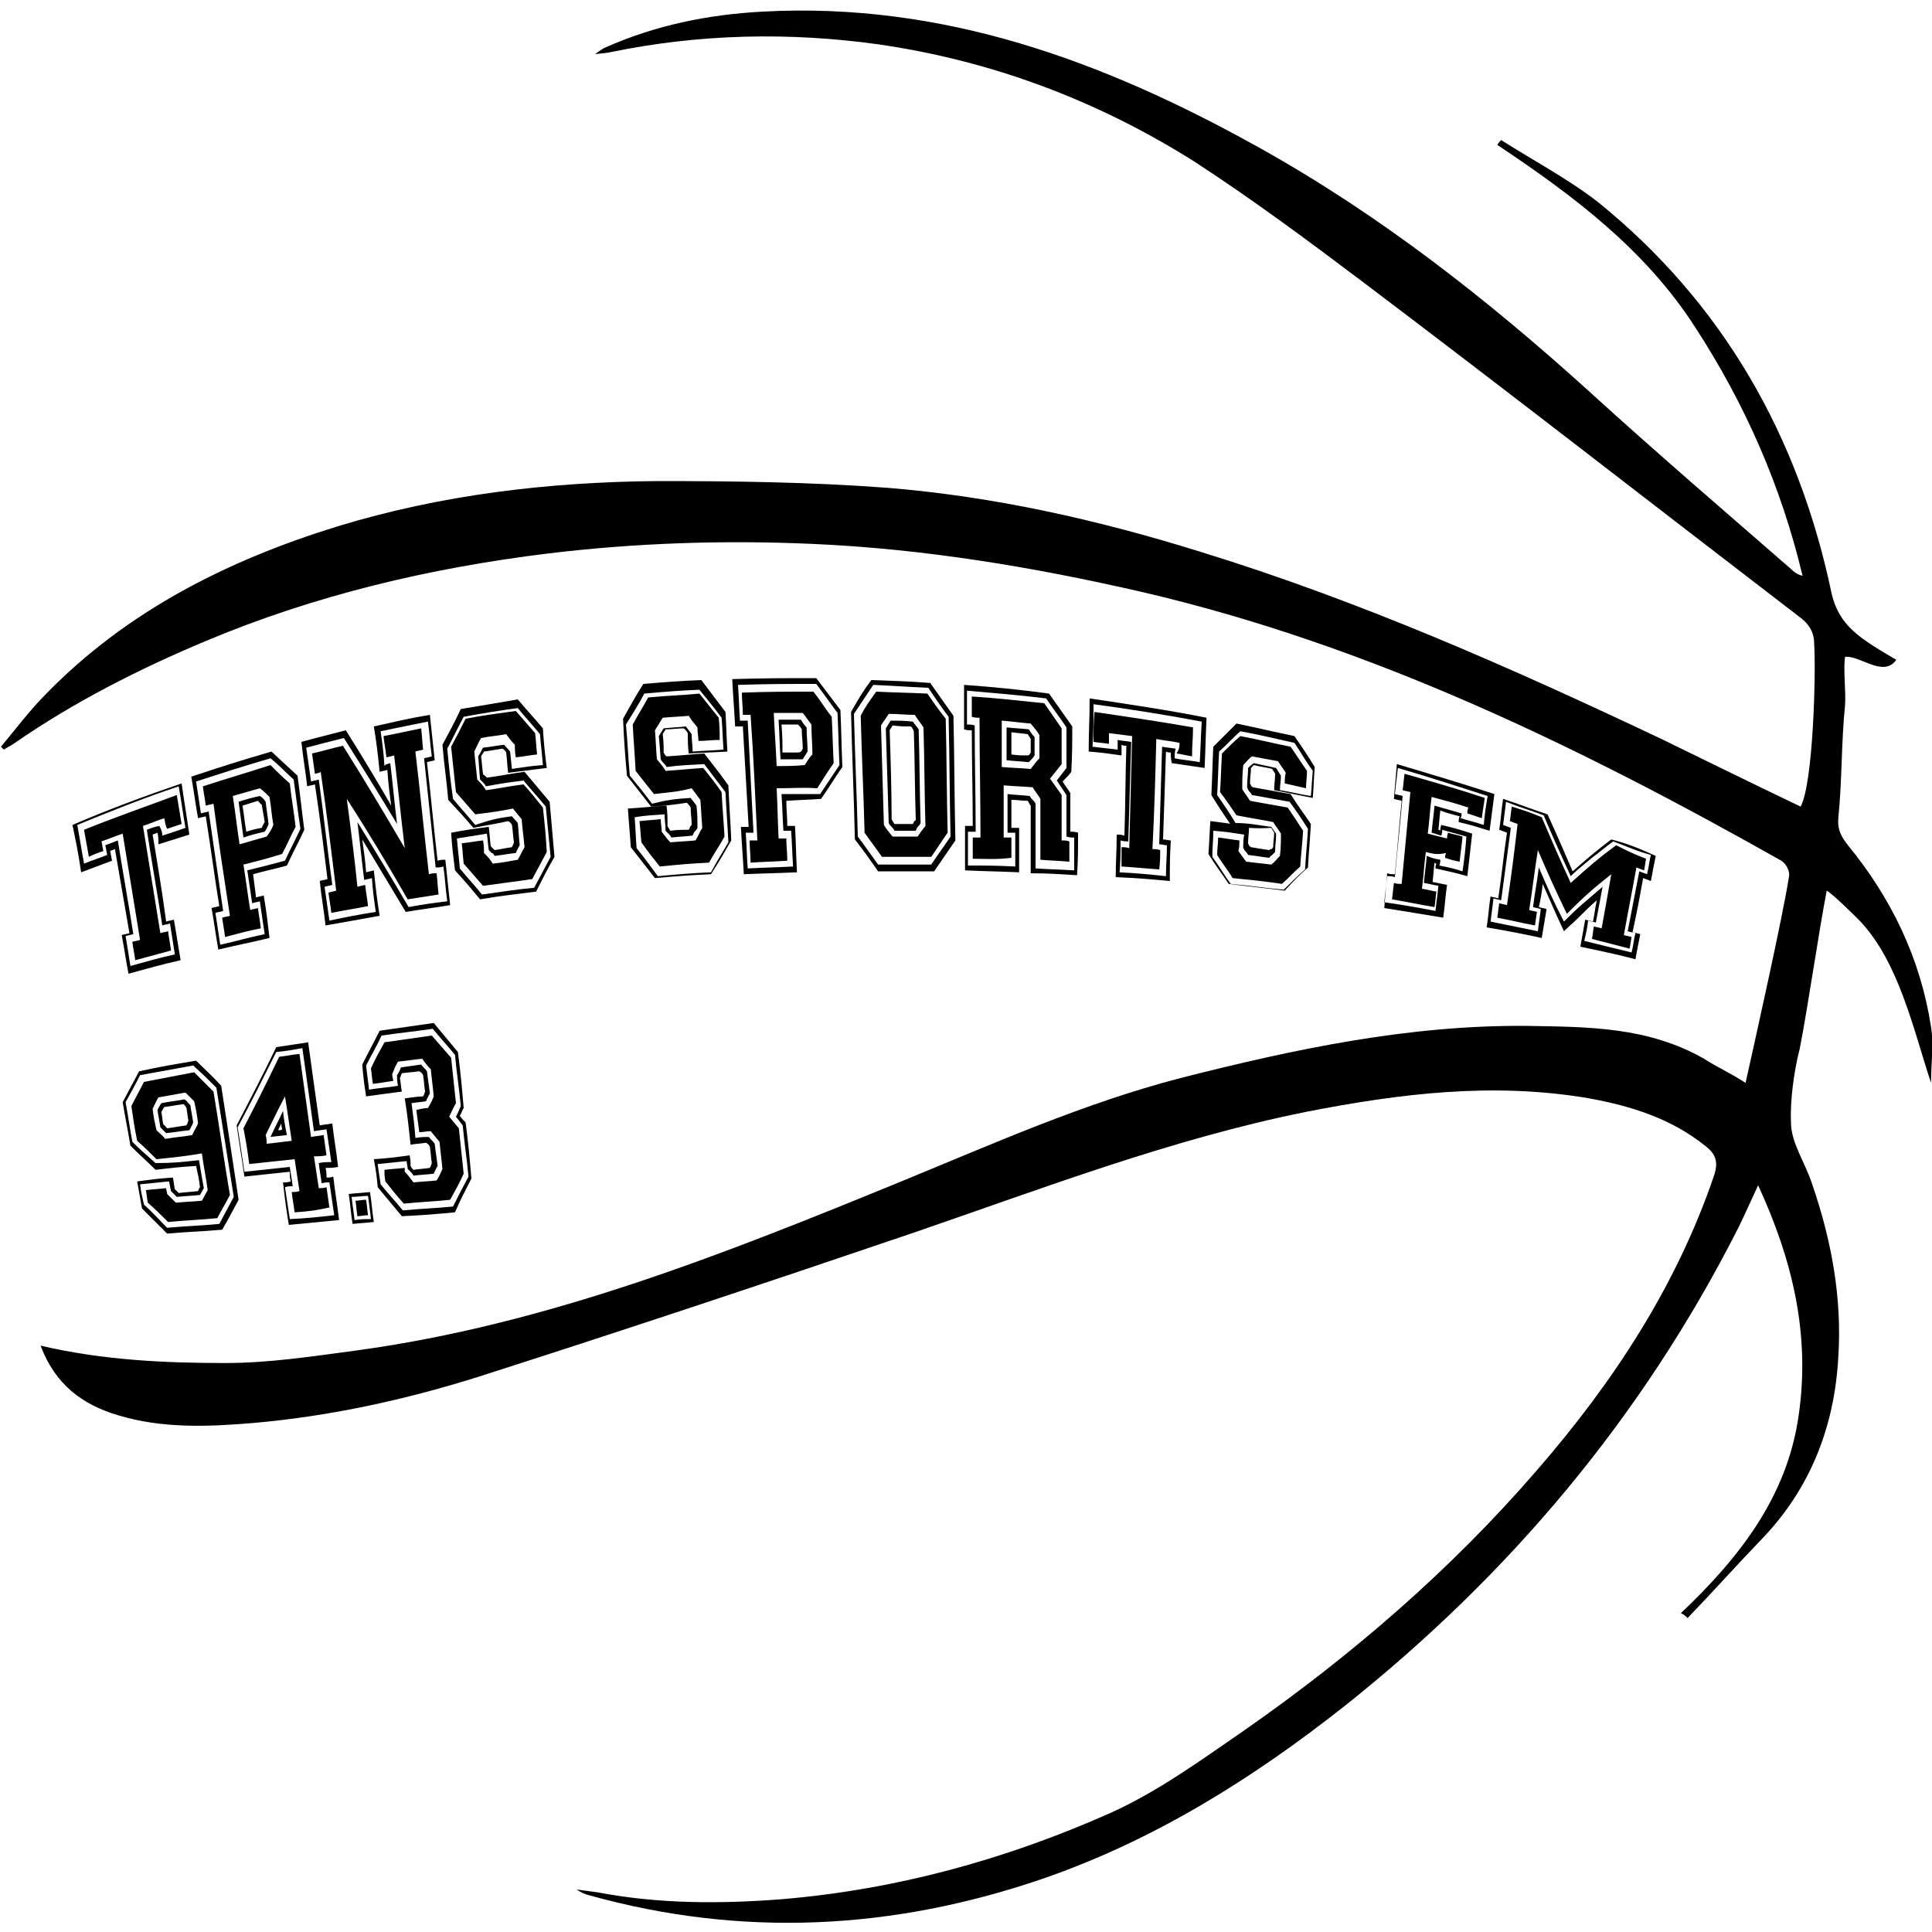 <?xml version="1.0" encoding="utf-8"?>
<!-- Generator: Adobe Illustrator 21.1.0, SVG Export Plug-In . SVG Version: 6.00 Build 0)  -->
<svg version="1.1" id="Layer_2" xmlns="http://www.w3.org/2000/svg" xmlns:xlink="http://www.w3.org/1999/xlink" x="0px" y="0px"
	 viewBox="0 0 200 200" style="enable-background:new 0 0 200 200;" xml:space="preserve">
<g>
	<path d="M180.7,112.1c0.8-3.6,3.9-17.4,4.5-21.4c0.1-0.5-0.3-1.3-0.8-1.6c-20.9-11.8-42.5-22.3-66.1-27.8
		c-11.3-2.6-22.7-4.5-34.3-5c-9.1-0.4-18.2-0.1-27.3,1c-12.2,1.5-24.1,4.3-35.5,9.1C14.3,69.3,7.6,72.7,1.4,77
		c-0.3,0.2-0.7,0.4-1,0.6c-0.1-0.1-0.2-0.2-0.3-0.3c1.5-1.8,3-3.8,4.7-5.5c8.4-8.6,18.8-13.8,30.1-17.3c10.8-3.3,21.9-4.6,33.1-4.7
		c8,0,15.9,0.1,23.9,0.7c11,0.9,21.7,3.3,32.3,6.6c16.6,5.1,32.4,12.1,48,19.5c4.7,2.3,9.4,4.6,14.2,6.9c1.3-2.4,1.6-13.8,1.4-16.9
		c0-1.2-0.6-2.1-1.6-2.8c-15-11.5-30-23.2-45.1-34.6c-5.7-4.3-11.5-8.6-17.5-12.5C113.6,10.4,102.7,6.3,91,4.6
		c-9.3-1.3-18.6-1.1-27.8,0.8c-0.4,0.1-0.8,0.1-1.6,0.2c0.6-0.4,0.8-0.6,1.1-0.7c5.2-2.3,10.6-3.4,16.3-3.7c18.6-1,35.2,5.1,51.2,14
		c12.6,7,23.8,15.8,34.4,25.4c6.8,6.2,13.8,12.2,20.8,18.3c0.3,0.3,0.7,0.6,1.2,0.7c-2.2-9.2-5.9-17.7-11.1-25.7
		c-5.2-8.1-12.7-13.7-20.5-18.9c0.1-0.2,0.3-0.4,0.4-0.5c3.3,2.1,6.9,4,10,6.4c13,10.5,20.8,24.3,24.2,40.5c0.5,2.2,1.6,3.5,3.2,4.7
		c1.1,0.8,2.3,1.5,3.5,2.2c-1.3,1.9-3.8-0.5-5.3-0.3c-0.2,1.3,0.1,3.6,0,5c-0.4,3.9-0.3,7.8-0.7,11.7c-0.1,1.2,0.3,1.9,1,2.8
		c4.5,5.5,7.5,11.7,8.6,18.8c0.3,1.9,0,3.8,0,5.8c-1.8-5.4-3.3-12.5-7.4-16.8c-0.5-0.5-2.7-2.7-3.4-3.1c-0.9,4.7-1.9,11.8-2.8,16.4
		c-0.6,2.3-1,5.4-0.9,7.6c0,2.1,1.5,4.2,2.2,6.4c2,5.8,3.1,11.8,2.7,17.9c-0.4,7.2-2.9,13.6-7.9,18.8c-2.6,2.7-5.1,5.5-7.7,8.2
		c-0.2-0.2-0.4-0.4-0.7-0.5c6-5.7,11-12,12.2-20.5c1.2-8.3-0.6-16-4.2-23.8c-0.8,1.7-1.4,3.1-2.1,4.5c-9.9,19.5-23.6,35.8-40.7,49.4
		c-9.5,7.5-19.7,13.9-31.3,17.9c-15.5,5.3-31.1,6.1-46.9,1.7c-0.4-0.1-0.9-0.3-1.3-0.6c0.7,0.1,1.5,0.2,2.2,0.3
		c6.3,1.2,12.7,1.2,19.1,0.7c11.8-1,23.1-4.1,33.9-8.9c4.9-2.2,9.3-5.4,13.8-8.5c11.2-7.8,21.5-16.7,30.4-27
		c7.9-9.1,14.4-19,18.3-30.4c0.5-1.4,0.3-2.3-0.9-3.2c-3.5-2.8-7.6-4.1-12-4.9c-9.9-1.7-19.6-0.5-29.3,1.4
		c-13.9,2.8-27.2,7.9-40.6,12.5c-15,5.1-30,10.1-45,14.9c-7.6,2.4-15.4,4.1-23.3,4.8c-4.7,0.4-9.5,0.6-14.1-0.8
		c-3.7-1.1-6.5-3.2-8-7.2c6.4,1.5,12.8,1.8,19.1,1.8c4.6,0,9.1-0.7,13.6-1.3c19.8-2.7,38.1-10,56.4-17.5c9.5-3.9,18.9-8.1,28.9-10.7
		c11.8-3,23.6-5.5,35.8-5.4c6.5,0.1,12.6,0.1,18.4,3.4C177.8,110.5,179,111,180.7,112.1z"/>
	<path d="M16.3,86.2c-0.2,0.1-0.3,0.1-0.5,0.2c0.5,3,1,6,1.4,9c0.3-0.1,0.5-0.1,0.8-0.2c0.3,1.7,0.4,2.5,0.7,4.2
		c-2.2,0.5-3.2,0.8-5.4,1.4c-0.3-1.6-0.4-2.4-0.7-4c0.3-0.1,0.5-0.1,0.8-0.2c-0.5-2.9-1-5.8-1.5-8.7c-0.2,0.1-0.3,0.1-0.5,0.2
		c0.1,0.4,0.1,0.6,0.2,1c-1.3,0.5-1.9,0.7-3.2,1.2c-0.3-2-0.5-3-0.9-4.9c3.7-1.6,7.5-3,11.3-4.3c0.3,2.1,0.5,3.2,0.8,5.3
		c-1.3,0.4-1.9,0.6-3.2,1C16.4,86.8,16.4,86.6,16.3,86.2z M16.8,86.5c1-0.3,1.5-0.5,2.4-0.8c-0.3-1.7-0.4-2.6-0.7-4.3
		c-3.6,1.2-7.1,2.6-10.5,4c0.3,1.6,0.4,2.4,0.7,4c1-0.4,1.4-0.5,2.4-0.9c-0.1-0.4-0.1-0.6-0.2-1c0.5-0.2,0.8-0.3,1.3-0.5
		c0.5,3.2,1.1,6.5,1.6,9.7c-0.3,0.1-0.5,0.1-0.8,0.2c0.2,1.2,0.3,1.8,0.5,3.1c1.8-0.5,2.8-0.8,4.6-1.2c-0.2-1.3-0.3-1.9-0.5-3.2
		c-0.3,0.1-0.5,0.1-0.8,0.2c-0.5-3.3-1.1-6.6-1.6-9.9c0.5-0.2,0.8-0.3,1.3-0.4C16.7,85.9,16.8,86.1,16.8,86.5z M17,84.7
		c-0.9,0.3-1.3,0.5-2.2,0.8c0.6,3.7,1.2,7.4,1.8,11.1c0.3-0.1,0.5-0.1,0.8-0.2c0.1,0.8,0.2,1.2,0.3,2c-1.5,0.4-2.2,0.6-3.7,1
		c-0.1-0.8-0.2-1.1-0.3-1.9c0.3-0.1,0.5-0.1,0.8-0.2c-0.6-3.7-1.2-7.3-1.8-11c-0.9,0.3-1.3,0.5-2.2,0.8c0.1,0.4,0.1,0.6,0.2,1
		c-0.6,0.2-0.9,0.3-1.5,0.6c-0.2-1.1-0.3-1.7-0.5-2.8c3.2-1.3,6.4-2.4,9.6-3.6c0.2,1.2,0.3,1.8,0.5,3c-0.6,0.2-0.9,0.3-1.5,0.5
		C17.1,85.4,17.1,85.1,17,84.7z"/>
	<path d="M26.2,90.5c0.1,0.9,0.2,1.4,0.3,2.4c0.3-0.1,0.5-0.1,0.8-0.2c0.3,1.8,0.4,2.7,0.6,4.4c-2.1,0.5-3.2,0.7-5.3,1.2
		c-0.3-1.7-0.4-2.6-0.7-4.3c0.3-0.1,0.5-0.1,0.8-0.2c-0.5-3.1-0.9-6.2-1.4-9.3c-0.3,0.1-0.5,0.1-0.8,0.2c-0.3-1.7-0.4-2.6-0.7-4.3
		c3.3-1.1,4.9-1.6,8.3-2.6c1.1,1,1.6,1.5,2.7,2.5c0.3,2.2,0.4,3.3,0.7,5.6c-0.7,1.5-1.1,2.2-1.8,3.7C28.3,90,27.6,90.1,26.2,90.5z
		 M29.5,89.1c0.6-1.3,1-2,1.6-3.3c-0.3-2-0.4-3-0.7-5.1c-1-0.9-1.4-1.4-2.4-2.2c-3.1,0.9-4.6,1.4-7.7,2.4c0.2,1.3,0.3,2,0.5,3.3
		c0.3-0.1,0.5-0.1,0.8-0.2c0.5,3.4,1,6.9,1.5,10.3c-0.3,0.1-0.5,0.1-0.8,0.2c0.2,1.3,0.3,2,0.5,3.3c1.8-0.4,2.7-0.7,4.6-1.1
		c-0.2-1.3-0.3-2-0.5-3.4c-0.3,0.1-0.5,0.1-0.8,0.2c-0.2-1.4-0.3-2.1-0.5-3.4C27.2,89.7,28,89.5,29.5,89.1z M25.2,89.5
		c0.3,1.9,0.4,2.8,0.7,4.7c0.3-0.1,0.5-0.1,0.8-0.2c0.1,0.8,0.2,1.2,0.3,2.1c-1.5,0.3-2.2,0.5-3.7,0.9c-0.1-0.8-0.2-1.2-0.3-2
		c0.3-0.1,0.5-0.1,0.8-0.2c-0.6-3.9-1.2-7.8-1.7-11.6c-0.3,0.1-0.5,0.1-0.8,0.2c-0.1-0.8-0.2-1.2-0.3-2c2.8-0.9,4.2-1.3,7-2.2
		c0.8,0.8,1.2,1.2,2,1.9c0.2,1.8,0.4,2.7,0.6,4.5c-0.6,1.1-0.8,1.7-1.4,2.8C27.6,88.9,26.8,89.1,25.2,89.5z M28.3,85.4
		c-0.2-1.1-0.2-1.7-0.4-2.9c-0.4-0.4-0.6-0.6-1-0.9c-1.1,0.3-1.7,0.5-2.8,0.8c0.3,2,0.4,3,0.7,5c1.1-0.3,1.7-0.5,2.8-0.8
		C27.9,86.2,28.1,85.9,28.3,85.4z M27.4,86.1c-0.9,0.2-1.3,0.3-2.2,0.6c-0.2-1.5-0.3-2.2-0.5-3.7c0.9-0.3,1.3-0.4,2.2-0.6
		c0.3,0.2,0.4,0.3,0.6,0.6c0.1,0.9,0.2,1.4,0.3,2.3C27.7,85.6,27.6,85.8,27.4,86.1z M27.4,85.1c-0.1-0.7-0.2-1.1-0.3-1.8
		c-0.2-0.1-0.2-0.2-0.4-0.4c-0.6,0.2-1,0.3-1.6,0.5c0.2,1.1,0.2,1.6,0.4,2.7c0.6-0.2,1-0.3,1.6-0.4C27.2,85.4,27.3,85.3,27.4,85.1z"
		/>
	<path d="M40.5,83.4c-0.2-1.5-0.3-2.2-0.4-3.7c-0.3,0.1-0.5,0.1-0.8,0.2C39.1,78,39,77,38.7,75.2c2.3-0.5,3.4-0.8,5.8-1.2
		c0.2,1.9,0.3,2.8,0.5,4.7c-0.3,0.1-0.5,0.1-0.8,0.2c0.4,3.4,0.7,6.8,1.1,10.2c0.3-0.1,0.5-0.1,0.8-0.1c0.2,1.9,0.3,2.8,0.5,4.7
		c-1.8,0.3-2.8,0.4-4.6,0.7c-1.5-2.5-3-5-4.5-7.5c0.2,1.4,0.3,2.1,0.4,3.4c0.3-0.1,0.5-0.1,0.8-0.2c0.2,1.9,0.3,2.8,0.6,4.7
		c-2.2,0.4-3.3,0.6-5.6,1c-0.2-1.8-0.4-2.7-0.6-4.6c0.3-0.1,0.5-0.1,0.8-0.2c-0.4-3.3-0.8-6.5-1.3-9.8c-0.3,0.1-0.5,0.1-0.8,0.2
		c-0.2-1.8-0.4-2.7-0.6-4.6c1.8-0.5,2.7-0.7,4.6-1.2C37.5,78.3,39,80.8,40.5,83.4z M40.4,79c0.3,2.5,0.4,3.8,0.7,6.3
		c-1.8-3-3.6-5.9-5.5-8.9c-1.6,0.4-2.4,0.6-3.9,1c0.2,1.4,0.3,2.1,0.5,3.5c0.3-0.1,0.5-0.1,0.8-0.2c0.5,3.6,0.9,7.3,1.4,10.9
		c-0.3,0.1-0.5,0.1-0.8,0.2c0.2,1.4,0.3,2.1,0.5,3.5c1.9-0.4,2.9-0.6,4.8-0.9c-0.2-1.4-0.3-2.1-0.4-3.5c-0.3,0.1-0.5,0.1-0.8,0.2
		c-0.3-2.4-0.4-3.6-0.7-6c1.8,2.9,3.6,5.9,5.3,8.8c1.6-0.3,2.4-0.4,4-0.6c-0.2-1.4-0.2-2.2-0.4-3.6c-0.3,0.1-0.5,0.1-0.8,0.1
		c-0.4-3.8-0.8-7.5-1.2-11.3c0.3-0.1,0.5-0.1,0.8-0.2c-0.2-1.4-0.2-2.2-0.4-3.6c-2,0.4-3,0.6-4.9,1c0.2,1.4,0.3,2.1,0.4,3.6
		C39.9,79.1,40.1,79.1,40.4,79z M40,78.4c-0.1-0.9-0.2-1.3-0.3-2.2c1.6-0.3,2.4-0.5,3.9-0.8c0.1,0.9,0.1,1.3,0.2,2.2
		c-0.3,0.1-0.5,0.1-0.8,0.2c0.5,4.2,0.9,8.4,1.4,12.7c0.3-0.1,0.5-0.1,0.8-0.1c0.1,0.9,0.1,1.3,0.2,2.2c-1.3,0.2-1.9,0.3-3.2,0.5
		c-2-3.5-4.1-7-6.3-10.4c0.4,3,0.8,6.1,1.1,9.1c0.3-0.1,0.5-0.1,0.8-0.2c0.1,0.9,0.2,1.3,0.3,2.2c-1.5,0.3-2.3,0.4-3.8,0.7
		c-0.1-0.9-0.2-1.3-0.3-2.1c0.3-0.1,0.5-0.1,0.8-0.2c-0.5-4.1-1-8.2-1.6-12.3C33.1,80,33,80,32.6,80.1c-0.1-0.8-0.2-1.3-0.3-2.1
		c1.3-0.3,1.9-0.5,3.2-0.8c2.2,3.5,4.3,7,6.4,10.6c-0.4-3.2-0.7-6.4-1.1-9.6C40.5,78.3,40.4,78.3,40,78.4z"/>
	<path d="M49,85.7c-1-1.2-1.6-1.8-2.6-2.9c-0.2-2.3-0.4-3.4-0.6-5.7c0.8-1.5,1.2-2.2,1.9-3.7c2.4-0.4,3.6-0.6,5.9-1
		c1,1.2,1.6,1.8,2.6,3c0.1,1.6,0.2,2.5,0.4,4.1c-1.6,0.2-2.4,0.3-4,0.5c-0.1-0.8-0.1-1.3-0.2-2.1c-0.1-0.2-0.2-0.3-0.4-0.4
		c-0.7,0.1-1.1,0.2-1.9,0.3c-0.1,0.2-0.2,0.3-0.3,0.5c0.1,0.7,0.1,1.1,0.2,1.8c0,0.1,0.1,0.1,0.2,0.2c0.1,0.1,0.1,0.1,0.2,0.2
		c1.6-0.2,2.3-0.4,3.9-0.6c1,1.2,1.5,1.8,2.6,3.1c0.2,2.3,0.3,3.4,0.5,5.7c-0.8,1.4-1.2,2.2-1.9,3.6c-2.3,0.3-3.5,0.4-5.8,0.8
		c-1-1.2-1.5-1.8-2.6-3c-0.2-1.6-0.3-2.4-0.4-3.9c1.6-0.3,2.3-0.4,3.9-0.6c0.1,0.8,0.1,1.2,0.2,2c0,0,0.1,0.1,0.2,0.2
		c0.1,0.1,0.1,0.1,0.2,0.2c0.7-0.1,1.1-0.2,1.8-0.3c0-0.1,0.1-0.2,0.1-0.2c0-0.1,0.1-0.2,0.1-0.3c-0.1-0.7-0.1-1.1-0.2-1.8
		c-0.1-0.2-0.2-0.3-0.4-0.4C51.3,85.3,50.5,85.4,49,85.7z M53,84.5c0.2,0.3,0.4,0.4,0.6,0.7c0.1,0.9,0.1,1.4,0.2,2.3
		c-0.1,0.2-0.2,0.3-0.2,0.4c-0.1,0.1-0.1,0.2-0.2,0.4c-0.9,0.1-1.3,0.2-2.2,0.3c-0.1-0.2-0.2-0.3-0.3-0.3c-0.1-0.1-0.2-0.2-0.3-0.3
		c-0.1-0.7-0.1-1-0.2-1.7c-1.2,0.2-1.9,0.3-3.1,0.5c0.1,1.2,0.2,1.9,0.3,3.1c0.9,1.1,1.4,1.6,2.3,2.7c2.2-0.3,3.3-0.5,5.4-0.7
		c0.7-1.3,1-1.9,1.7-3.2c-0.2-2.1-0.3-3.1-0.5-5.2c-0.9-1.1-1.4-1.6-2.3-2.7c-1.6,0.2-2.3,0.3-3.9,0.6c-0.1-0.2-0.2-0.3-0.3-0.4
		c-0.1-0.1-0.2-0.2-0.3-0.3c-0.1-1-0.1-1.4-0.2-2.4c0.2-0.3,0.3-0.5,0.5-0.9c0.9-0.1,1.3-0.2,2.2-0.3c0.2,0.3,0.4,0.4,0.6,0.7
		c0.1,0.7,0.1,1.1,0.2,1.8c1.3-0.2,1.9-0.3,3.2-0.4c-0.1-1.3-0.2-1.9-0.3-3.2c-0.9-1.1-1.4-1.6-2.3-2.7c-2.2,0.3-3.4,0.5-5.6,0.9
		c-0.7,1.3-1,2-1.7,3.3c0.2,2.1,0.3,3.1,0.6,5.2c0.9,1.1,1.4,1.6,2.3,2.7C50.7,84.9,51.4,84.7,53,84.5z M49.2,84.3
		c-0.8-0.9-1.2-1.4-2-2.3c-0.2-1.9-0.3-2.8-0.5-4.7c0.6-1.1,0.9-1.7,1.5-2.9c2.1-0.4,3.1-0.5,5.2-0.8c0.8,0.9,1.2,1.4,2,2.3
		c0.1,0.9,0.1,1.3,0.2,2.2c-0.9,0.1-1.3,0.2-2.2,0.3c-0.1-0.5-0.1-0.8-0.1-1.3c-0.4-0.4-0.6-0.7-0.9-1.1c-1.1,0.2-1.6,0.2-2.6,0.4
		c-0.3,0.5-0.4,0.8-0.7,1.4c0.1,1.2,0.2,1.8,0.3,2.9c0.4,0.4,0.6,0.6,0.9,1.1c1.5-0.2,2.3-0.4,3.9-0.6c0.8,0.9,1.2,1.4,2,2.4
		c0.2,1.8,0.3,2.8,0.4,4.6c-0.6,1.1-0.9,1.7-1.5,2.8c-2,0.3-3,0.4-5.1,0.7c-0.8-0.9-1.2-1.4-2-2.3c-0.1-0.9-0.1-1.3-0.2-2.1
		c0.9-0.1,1.3-0.2,2.2-0.3c0.1,0.5,0.1,0.8,0.1,1.3c0.4,0.4,0.6,0.6,0.9,1.1c1-0.1,1.5-0.2,2.6-0.4c0.3-0.5,0.4-0.8,0.7-1.3
		c-0.1-1.1-0.2-1.7-0.3-2.9c-0.4-0.5-0.6-0.7-0.9-1.1C51.6,84,50.8,84.1,49.2,84.3z"/>
	<path d="M67.4,83.5c-1-1.3-1.5-1.9-2.5-3.2c-0.2-2.3-0.3-3.5-0.4-5.9c0.8-1.4,1.2-2.2,2.1-3.6c2.4-0.2,3.6-0.3,6-0.4
		c1,1.3,1.5,2,2.5,3.3c0.1,1.6,0.1,2.5,0.2,4.1c-1.6,0.1-2.4,0.1-4,0.2c-0.1-0.8-0.1-1.3-0.1-2.1c-0.1-0.2-0.2-0.3-0.4-0.5
		c-0.8,0-1.1,0.1-1.9,0.1c-0.1,0.2-0.2,0.3-0.3,0.5c0.1,0.8,0.1,1.1,0.1,1.9c0,0.1,0.1,0.1,0.1,0.2c0.1,0.1,0.1,0.1,0.2,0.2
		c1.6-0.1,2.4-0.2,3.9-0.3c1,1.3,1.5,1.9,2.5,3.3c0.1,2.3,0.2,3.4,0.3,5.7c-0.8,1.4-1.2,2.1-2.1,3.5c-2.3,0.1-3.5,0.2-5.8,0.4
		c-1-1.3-1.5-1.9-2.5-3.2c-0.1-1.6-0.2-2.4-0.3-4c1.6-0.1,2.4-0.2,4-0.3c0.1,0.8,0.1,1.2,0.1,2.1c0,0.1,0.1,0.1,0.1,0.2
		c0.1,0.1,0.1,0.2,0.2,0.3c0.7-0.1,1.1-0.1,1.9-0.1c0-0.1,0.1-0.1,0.1-0.2c0-0.1,0.1-0.2,0.2-0.3c0-0.7-0.1-1.1-0.1-1.8
		c-0.1-0.2-0.2-0.3-0.4-0.5C69.8,83.3,69,83.4,67.4,83.5z M71.5,82.6c0.2,0.3,0.4,0.5,0.6,0.8c0.1,0.9,0.1,1.4,0.1,2.3
		c-0.1,0.2-0.2,0.3-0.3,0.4c-0.1,0.1-0.1,0.2-0.2,0.4c-0.9,0.1-1.3,0.1-2.2,0.2c-0.1-0.2-0.2-0.3-0.3-0.4c-0.1-0.1-0.2-0.2-0.3-0.3
		c0-0.7-0.1-1-0.1-1.7c-1.3,0.1-1.9,0.1-3.1,0.3c0.1,1.3,0.1,1.9,0.2,3.2c0.9,1.1,1.3,1.7,2.2,2.9c2.2-0.2,3.3-0.3,5.5-0.4
		c0.7-1.3,1.1-1.9,1.8-3.1c-0.1-2.1-0.2-3.1-0.3-5.2c-0.9-1.2-1.3-1.7-2.2-2.9c-1.6,0.1-2.4,0.1-3.9,0.3c-0.1-0.2-0.2-0.3-0.3-0.4
		c-0.1-0.1-0.2-0.2-0.3-0.4c-0.1-1-0.1-1.5-0.2-2.4c0.2-0.3,0.3-0.5,0.5-0.8c0.9-0.1,1.4-0.1,2.3-0.2c0.2,0.3,0.4,0.5,0.6,0.8
		c0,0.7,0.1,1.1,0.1,1.8c1.3-0.1,1.9-0.1,3.2-0.2c-0.1-1.3-0.1-2-0.2-3.3c-0.9-1.2-1.4-1.8-2.3-2.9c-2.3,0.1-3.4,0.2-5.7,0.4
		c-0.7,1.3-1.1,1.9-1.9,3.2c0.2,2.1,0.2,3.2,0.4,5.3c0.9,1.1,1.4,1.7,2.3,2.9C69.1,82.8,69.9,82.7,71.5,82.6z M67.7,82.2
		c-0.8-1-1.2-1.5-1.9-2.4c-0.1-1.9-0.2-2.9-0.3-4.8c0.6-1.1,1-1.7,1.6-2.8c2.1-0.2,3.2-0.2,5.3-0.4c0.8,1,1.2,1.5,2,2.5
		c0.1,0.9,0.1,1.4,0.1,2.3c-0.9,0-1.3,0.1-2.2,0.1c0-0.5-0.1-0.8-0.1-1.4c-0.4-0.5-0.6-0.7-0.9-1.2c-1.1,0.1-1.6,0.1-2.7,0.2
		c-0.3,0.5-0.5,0.8-0.8,1.3c0.1,1.2,0.1,1.8,0.2,3c0.4,0.5,0.6,0.7,0.9,1.2c1.6-0.1,2.3-0.2,3.9-0.3c0.8,1,1.2,1.5,1.9,2.5
		c0.1,1.9,0.2,2.8,0.3,4.6c-0.6,1.1-1,1.6-1.6,2.7c-2,0.1-3.1,0.2-5.1,0.4c-0.8-1-1.2-1.5-1.9-2.5c-0.1-0.9-0.1-1.3-0.2-2.2
		c0.9-0.1,1.3-0.1,2.2-0.2c0,0.5,0.1,0.8,0.1,1.3c0.4,0.5,0.5,0.7,0.9,1.1c1-0.1,1.6-0.1,2.6-0.2c0.3-0.5,0.4-0.8,0.7-1.3
		c-0.1-1.2-0.1-1.7-0.2-2.9c-0.4-0.5-0.5-0.7-0.9-1.2C70.1,82,69.3,82,67.7,82.2z"/>
	<path d="M81.4,82.9c0,1,0.1,1.6,0.1,2.6c0.3,0,0.5,0,0.8,0c0.1,1.9,0.1,2.9,0.2,4.8c-2.2,0.1-3.3,0.1-5.5,0.2
		c-0.1-1.9-0.2-2.9-0.3-4.9c0.3,0,0.5,0,0.8,0c-0.2-3.5-0.4-6.9-0.6-10.4c-0.3,0-0.5,0-0.8,0c-0.1-1.9-0.2-2.9-0.3-4.9
		c3.5-0.1,5.2-0.1,8.7-0.1c1,1.3,1.5,2,2.5,3.3c0.1,2.3,0.1,3.5,0.2,5.9c-0.9,1.3-1.3,2-2.2,3.3C83.6,82.8,82.9,82.8,81.4,82.9z
		 M84.9,82.2c0.8-1.2,1.2-1.8,2-3c-0.1-2.1-0.1-3.2-0.2-5.4c-0.9-1.2-1.3-1.8-2.2-3c-3.2,0-4.9,0-8.1,0.1c0.1,1.5,0.1,2.2,0.2,3.7
		c0.3,0,0.5,0,0.8,0c0.2,3.9,0.4,7.7,0.6,11.6c-0.3,0-0.5,0-0.8,0c0.1,1.5,0.1,2.2,0.2,3.7c1.9-0.1,2.8-0.1,4.7-0.2
		C82,88.2,82,87.5,81.9,86c-0.3,0-0.5,0-0.8,0c-0.1-1.5-0.1-2.3-0.2-3.8C82.5,82.2,83.3,82.2,84.9,82.2z M80.4,81.6
		c0.1,2.1,0.1,3.1,0.2,5.2c0.3,0,0.5,0,0.8,0c0,0.9,0.1,1.4,0.1,2.3c-1.5,0.1-2.3,0.1-3.8,0.2c0-0.9-0.1-1.4-0.1-2.3
		c0.3,0,0.5,0,0.8,0c-0.2-4.3-0.4-8.7-0.7-13c-0.3,0-0.5,0-0.8,0c0-0.9-0.1-1.4-0.1-2.3c2.9-0.1,4.4-0.1,7.4-0.1
		c0.8,1,1.1,1.6,1.9,2.6c0.1,1.9,0.1,2.9,0.2,4.8c-0.7,1-1,1.5-1.7,2.6C83,81.5,82.1,81.6,80.4,81.6z M84.1,78.1
		c0-1.2-0.1-1.8-0.1-3.1c-0.4-0.5-0.5-0.7-0.9-1.2c-1.2,0-1.8,0-3,0c0.1,2.2,0.2,3.3,0.3,5.5c1.2,0,1.8,0,2.9-0.1
		C83.6,78.8,83.7,78.5,84.1,78.1z M83.1,78.6c-0.9,0-1.4,0-2.3,0c-0.1-1.6-0.1-2.4-0.2-4.1c0.9,0,1.4,0,2.3,0
		c0.2,0.3,0.3,0.5,0.6,0.8c0,1,0.1,1.5,0.1,2.5C83.4,78.1,83.3,78.3,83.1,78.6z M83.1,77.5c0-0.8-0.1-1.2-0.1-2
		c-0.1-0.2-0.2-0.3-0.4-0.5c-0.7,0-1,0-1.7,0c0.1,1.2,0.1,1.8,0.1,2.9c0.7,0,1,0,1.7,0C83,77.8,83,77.7,83.1,77.5z"/>
	<path d="M90.2,70.4c2.4,0.1,3.6,0.1,6.1,0.3c1,1.4,1.4,2,2.4,3.4c0.1,4.3,0.1,8.6,0.2,12.9c-0.9,1.3-1.3,1.9-2.2,3.2
		c-2.3,0-3.5,0-5.8,0c-0.9-1.3-1.4-2-2.4-3.3c-0.1-4.4-0.3-8.8-0.4-13.2C88.9,72.3,89.3,71.6,90.2,70.4z M88.4,73.9
		c0.1,4.2,0.3,8.5,0.4,12.7c0.9,1.2,1.3,1.8,2.1,2.9c2.2,0,3.3,0,5.5,0c0.8-1.2,1.2-1.7,2-2.9c-0.1-4.1-0.1-8.3-0.2-12.4
		c-0.9-1.2-1.3-1.8-2.1-3c-2.3-0.1-3.4-0.2-5.7-0.3C89.6,72.1,89.2,72.7,88.4,73.9z M90.7,71.6c2.1,0.1,3.2,0.1,5.3,0.2
		c0.7,1,1.1,1.6,1.9,2.6c0.1,3.9,0.1,7.9,0.2,11.8c-0.7,1-1,1.5-1.7,2.5c-2.1,0-3.1,0-5.1,0c-0.7-1-1.1-1.5-1.8-2.5
		c-0.1-4-0.3-8.1-0.4-12.1C89.6,73.1,90,72.6,90.7,71.6z M94.7,74c-1.1,0-1.6-0.1-2.7-0.1c-0.3,0.5-0.5,0.7-0.8,1.2
		c0.1,3.4,0.2,6.9,0.3,10.3c0.3,0.5,0.5,0.7,0.9,1.2c1,0,1.6,0,2.6,0c0.3-0.5,0.5-0.7,0.8-1.1c-0.1-3.4-0.1-6.8-0.2-10.2
		C95.2,74.7,95,74.5,94.7,74z M95.1,75.5c0.1,3.2,0.1,6.5,0.2,9.7c-0.1,0.2-0.2,0.3-0.3,0.4c-0.1,0.1-0.1,0.2-0.2,0.4
		c-0.9,0-1.3,0-2.2,0c-0.1-0.2-0.2-0.3-0.3-0.4c-0.1-0.1-0.2-0.2-0.3-0.4c-0.1-3.3-0.2-6.5-0.3-9.8c0.2-0.3,0.3-0.5,0.5-0.8
		c0.9,0,1.4,0,2.3,0.1C94.7,75,94.9,75.2,95.1,75.5z M94.3,75.2c-0.8,0-1.1,0-1.9-0.1c-0.1,0.2-0.2,0.3-0.3,0.5
		c0.1,3.1,0.2,6.2,0.2,9.2c0,0.1,0.1,0.1,0.1,0.2c0.1,0.1,0.1,0.2,0.2,0.3c0.7,0,1.1,0,1.9,0c0-0.1,0.1-0.1,0.1-0.2
		c0-0.1,0.1-0.1,0.2-0.2c-0.1-3.1-0.1-6.1-0.2-9.2C94.5,75.5,94.5,75.4,94.3,75.2z"/>
	<path d="M99.9,90.1c0-1.9,0-2.8,0-4.6c0.3,0,0.5,0,0.8,0c0-3.3-0.1-6.6-0.1-9.9c-0.3,0-0.5,0-0.8-0.1c0-1.9,0-2.8,0-4.6
		c2.9,0.2,5.9,0.5,8.8,0.9c1,1.4,1.4,2,2.4,3.4c0,1.9,0,2.8-0.1,4.7c-0.3,0.4-0.5,0.6-0.9,1c0.3,0.5,0.5,0.7,0.8,1.2
		c0,1.6,0,2.4,0,4c0.3,0,0.5,0,0.8,0.1c0,1.8,0,2.7-0.1,4.4c-1.9-0.1-2.9-0.2-4.8-0.2c0-2.8,0-4.2,0-7c-0.1-0.1-0.2-0.3-0.3-0.5
		c-0.7,0-1-0.1-1.7-0.1c0,1.2,0,1.8,0,2.9c0.3,0,0.5,0,0.8,0c0,1.8,0,2.7,0,4.6C103.2,90.2,102.1,90.2,99.9,90.1z M105.1,89.7
		c0-1.4,0-2.1,0-3.5c-0.3,0-0.5,0-0.8,0c0-1.6,0-2.4,0-4c0.9,0.1,1.4,0.1,2.3,0.2c0.1,0.2,0.2,0.3,0.3,0.4c0.1,0.1,0.2,0.2,0.3,0.4
		c0,2.7,0,4,0,6.7c1.6,0.1,2.4,0.1,4,0.2c0-1.4,0-2,0-3.4c-0.3,0-0.5,0-0.8-0.1c0-1.7,0-2.6,0-4.3c-0.4-0.6-0.6-0.9-1-1.5
		c0.4-0.5,0.6-0.8,1-1.3c0-1.7,0-2.5,0-4.2c-0.8-1.2-1.3-1.8-2.1-3c-3.3-0.4-4.9-0.5-8.2-0.8c0,1.4,0,2.1,0,3.5c0.3,0,0.5,0,0.8,0.1
		c0,3.7,0.1,7.3,0.1,11c-0.3,0-0.5,0-0.8,0c0,1.4,0,2.1,0,3.5C102.2,89.6,103.1,89.6,105.1,89.7z M100.7,88.9c0-0.9,0-1.3,0-2.2
		c0.3,0,0.5,0,0.8,0c0-4.1-0.1-8.2-0.1-12.4c-0.3,0-0.5,0-0.8-0.1c0-0.9,0-1.3,0-2.1c3,0.2,4.5,0.4,7.5,0.7c0.7,1,1.1,1.6,1.8,2.6
		c0,1.5,0,2.2,0,3.7c-0.5,0.6-0.7,0.9-1.2,1.5c0.5,0.7,0.7,1,1.2,1.7c0,1.9,0,2.8,0,4.7c0.3,0,0.5,0,0.8,0.1c0,0.8,0,1.3,0,2.1
		c-1.2-0.1-1.8-0.1-3-0.2c0-2.5,0-3.8,0-6.3c-0.3-0.5-0.5-0.7-0.8-1.2c-1.2-0.1-1.8-0.1-3-0.2c0,2.1,0,3.2,0,5.4c0.3,0,0.5,0,0.8,0
		c0,0.9,0,1.3,0,2.1C103,89,102.3,88.9,100.7,88.9z M107.6,78.5c0-1,0-1.4,0-2.4c-0.3-0.5-0.5-0.7-0.9-1.2c-1.2-0.1-1.8-0.2-3-0.3
		c0,1.9,0,2.9,0,4.8c1.2,0.1,1.8,0.1,3,0.2C107.1,79.1,107.2,78.9,107.6,78.5z M106.5,78.9c-0.9-0.1-1.4-0.1-2.3-0.2
		c0-1.4,0-2,0-3.4c0.9,0.1,1.4,0.1,2.3,0.2c0.2,0.3,0.3,0.5,0.6,0.8c0,0.7,0,1.1,0,1.9C106.9,78.5,106.8,78.6,106.5,78.9z
		 M106.7,77.9c0-0.6,0-0.8,0-1.4c-0.1-0.2-0.2-0.3-0.3-0.5c-0.7-0.1-1-0.1-1.7-0.2c0,0.9,0,1.4,0,2.3c0.7,0.1,1,0.1,1.7,0.1
		C106.5,78.2,106.6,78.1,106.7,77.9z"/>
	<path d="M121.2,77.9c-0.2,0-0.3,0-0.5-0.1c-0.1,3-0.2,6.1-0.3,9.1c0.3,0,0.5,0.1,0.8,0.1c-0.1,1.7-0.1,2.5-0.1,4.2
		c-2.2-0.2-3.4-0.3-5.6-0.4c0-1.7,0.1-2.6,0.1-4.4c0.3,0,0.5,0,0.8,0.1c0.1-3.1,0.1-6.2,0.2-9.3c-0.2,0-0.3,0-0.5-0.1
		c0,0.4,0,0.6,0,1.1c-1.4-0.2-2.1-0.3-3.4-0.4c0-2.2,0.1-3.3,0.1-5.5c4,0.6,8.1,1.2,12.1,2c-0.1,2.1-0.1,3.1-0.2,5.2
		c-1.4-0.2-2-0.3-3.4-0.5C121.2,78.5,121.2,78.3,121.2,77.9z M121.6,78.5c1,0.2,1.5,0.2,2.6,0.4c0.1-1.7,0.1-2.5,0.2-4.2
		c-3.7-0.7-7.5-1.3-11.2-1.8c0,1.8,0,2.7-0.1,4.4c1,0.1,1.6,0.2,2.6,0.3c0-0.4,0-0.6,0-1c0.5,0.1,0.8,0.1,1.4,0.2
		c-0.1,3.4-0.2,6.9-0.3,10.3c-0.3,0-0.5,0-0.8-0.1c0,1.3,0,2-0.1,3.3c1.9,0.1,2.9,0.2,4.8,0.4c0-1.3,0.1-1.9,0.1-3.2
		c-0.3,0-0.5-0.1-0.8-0.1c0.1-3.4,0.2-6.8,0.3-10.1c0.5,0.1,0.8,0.1,1.4,0.2C121.6,77.9,121.6,78.1,121.6,78.5z M122.1,76.9
		c-0.9-0.2-1.4-0.2-2.4-0.4c-0.1,3.8-0.2,7.6-0.4,11.4c0.3,0,0.5,0,0.8,0.1c0,0.8,0,1.2-0.1,2c-1.5-0.1-2.3-0.2-3.9-0.3
		c0-0.8,0-1.2,0-2c0.3,0,0.5,0,0.8,0.1c0.1-3.9,0.2-7.7,0.3-11.6c-0.9-0.1-1.4-0.2-2.4-0.3c0,0.4,0,0.6,0,1.1
		c-0.6-0.1-1-0.1-1.6-0.2c0-1.3,0-1.9,0.1-3.1c3.4,0.5,6.8,1,10.2,1.6c0,1.2-0.1,1.8-0.1,3c-0.6-0.1-0.9-0.2-1.6-0.3
		C122.1,77.5,122.1,77.3,122.1,76.9z"/>
	<path d="M127.5,85.5c-0.9-1.3-1.3-1.9-2.1-3.2c0.1-2,0.1-3,0.2-5c1-1,1.5-1.5,2.4-2.4c2.4,0.5,3.6,0.8,6,1.3
		c0.9,1.3,1.3,1.9,2.1,3.2c-0.1,1.3-0.1,1.9-0.2,3.2c-1.6-0.3-2.4-0.5-4-0.8c0-0.7,0.1-1,0.1-1.7c-0.1-0.2-0.2-0.3-0.3-0.5
		c-0.8-0.2-1.1-0.2-1.9-0.4c-0.1,0.1-0.2,0.2-0.3,0.3c0,0.6-0.1,0.9-0.1,1.6c0,0.1,0.1,0.1,0.1,0.2c0,0.1,0.1,0.1,0.2,0.2
		c1.6,0.3,2.3,0.4,3.9,0.7c0.8,1.3,1.3,1.9,2.1,3.1c-0.1,1.8-0.2,2.7-0.3,4.5c-1,0.9-1.5,1.4-2.4,2.4c-2.3-0.3-3.5-0.4-5.8-0.7
		c-0.8-1.2-1.3-1.8-2.1-3.1c0.1-1.4,0.1-2.1,0.2-3.4c1.6,0.2,2.4,0.3,4,0.6c0,0.7-0.1,1-0.1,1.7c0,0.1,0.1,0.1,0.1,0.2
		c0,0.1,0.1,0.1,0.2,0.2c0.7,0.1,1.1,0.2,1.9,0.3c0.1-0.1,0.1-0.1,0.2-0.1c0.1,0,0.1-0.1,0.2-0.2c0-0.6,0.1-0.9,0.1-1.5
		c-0.1-0.2-0.2-0.3-0.3-0.5C129.9,85.8,129.1,85.7,127.5,85.5z M131.6,85.6c0.2,0.3,0.3,0.4,0.5,0.7c0,0.8-0.1,1.1-0.1,1.9
		c-0.1,0.1-0.2,0.2-0.3,0.3c-0.1,0.1-0.2,0.1-0.3,0.3c-0.9-0.1-1.3-0.2-2.2-0.3c-0.1-0.2-0.2-0.3-0.3-0.4c-0.1-0.1-0.1-0.2-0.2-0.3
		c0-0.6,0-0.9,0.1-1.4c-1.3-0.2-1.9-0.3-3.2-0.4c0,1.1-0.1,1.6-0.1,2.7c0.8,1.1,1.1,1.7,1.9,2.8c2.2,0.2,3.3,0.4,5.5,0.6
		c0.9-0.9,1.3-1.3,2.2-2.1c0.1-1.7,0.2-2.5,0.3-4.2c-0.7-1.1-1.1-1.7-1.9-2.8c-1.6-0.3-2.3-0.4-3.9-0.7c-0.1-0.2-0.2-0.3-0.3-0.4
		c-0.1-0.1-0.1-0.2-0.2-0.4c0-0.8,0.1-1.2,0.1-2c0.2-0.2,0.3-0.3,0.6-0.5c0.9,0.2,1.4,0.3,2.3,0.5c0.2,0.3,0.3,0.5,0.5,0.8
		c0,0.6-0.1,0.9-0.1,1.5c1.3,0.2,1.9,0.4,3.2,0.6c0.1-1,0.1-1.6,0.2-2.6c-0.8-1.1-1.1-1.7-1.9-2.9c-2.3-0.5-3.4-0.8-5.6-1.2
		c-0.9,0.8-1.3,1.3-2.2,2.1c-0.1,1.8-0.1,2.7-0.2,4.5c0.8,1.2,1.2,1.7,1.9,2.9C129.3,85.2,130.1,85.4,131.6,85.6z M128,84.4
		c-0.7-1-1-1.5-1.7-2.4c0.1-1.6,0.1-2.4,0.2-4c0.8-0.8,1.1-1.1,1.9-1.8c2.1,0.4,3.2,0.7,5.2,1.1c0.7,1,1,1.5,1.7,2.5
		c0,0.7-0.1,1.1-0.1,1.8c-0.9-0.2-1.3-0.3-2.2-0.5c0-0.4,0-0.7,0.1-1.1c-0.3-0.5-0.5-0.7-0.8-1.2c-1.1-0.2-1.6-0.3-2.7-0.5
		c-0.4,0.3-0.5,0.5-0.9,0.9c-0.1,1-0.1,1.5-0.1,2.5c0.3,0.5,0.5,0.7,0.8,1.2c1.6,0.3,2.3,0.4,3.9,0.7c0.7,1,1,1.5,1.6,2.4
		c-0.1,1.5-0.2,2.2-0.3,3.7c-0.8,0.7-1.1,1.1-1.9,1.8c-2-0.3-3.1-0.4-5.1-0.6c-0.6-1-1-1.4-1.6-2.4c0-0.7,0.1-1.1,0.1-1.8
		c0.9,0.1,1.3,0.2,2.2,0.3c0,0.4,0,0.7-0.1,1.1c0.3,0.4,0.5,0.7,0.8,1.1c1,0.1,1.6,0.2,2.6,0.3c0.4-0.3,0.5-0.5,0.9-0.9
		c0.1-0.9,0.1-1.4,0.1-2.3c-0.3-0.5-0.5-0.7-0.8-1.2C130.3,84.8,129.5,84.7,128,84.4z"/>
	<path d="M148.6,89.9c0-0.2,0-0.3,0.1-0.5c-0.1,0-0.1,0-0.2-0.1c-0.1,0.8-0.1,1.2-0.2,2c0.6,0.1,0.9,0.2,1.5,0.3
		c-0.2,1.3-0.2,2-0.4,3.4c-2.4-0.4-3.6-0.6-6.1-1c0.1-1.4,0.2-2.2,0.3-3.6c0.3,0.1,0.5,0.1,0.8,0.1c0.3-3.1,0.4-4.6,0.7-7.6
		c-0.3-0.1-0.5-0.1-0.8-0.2c0.1-1.4,0.2-2.2,0.3-3.6c3.4,1,6.7,2,10.1,3.1c-0.2,1.5-0.3,2.3-0.5,3.8c-1.3-0.4-1.9-0.6-3.2-0.9
		c0-0.2,0-0.3,0.1-0.6c-0.8-0.2-1.2-0.3-2-0.6c-0.1,0.8-0.1,1.2-0.2,2c0.1,0,0.1,0,0.2,0.1c0-0.2,0-0.3,0.1-0.6
		c1.3,0.3,2,0.5,3.2,0.9c-0.2,1.7-0.3,2.6-0.5,4.4C150.5,90.3,149.9,90.2,148.6,89.9z M149.1,89c0,0.2,0,0.3-0.1,0.6
		c1,0.2,1.5,0.3,2.4,0.6c0.2-1.4,0.3-2.2,0.4-3.6c-1-0.3-1.5-0.4-2.5-0.7c0,0.2,0,0.3-0.1,0.6c-0.4-0.1-0.6-0.2-1-0.3
		c0.1-1.1,0.2-1.7,0.3-2.8c1.1,0.3,1.7,0.5,2.8,0.8c0,0.2,0,0.3-0.1,0.5c1,0.3,1.5,0.4,2.4,0.7c0.1-1.2,0.2-1.8,0.4-3
		c-3.1-1-6.2-2-9.3-2.9c-0.1,1.1-0.2,1.6-0.3,2.7c0.3,0.1,0.5,0.1,0.8,0.2c-0.3,3.4-0.5,5.1-0.8,8.4c-0.3-0.1-0.5-0.1-0.8-0.1
		c-0.1,1.1-0.2,1.6-0.3,2.7c2.1,0.3,3.2,0.5,5.3,0.9c0.1-1,0.2-1.5,0.3-2.6c-0.6-0.1-0.9-0.2-1.5-0.3c0.1-1.1,0.2-1.7,0.3-2.8
		C148.4,88.9,148.6,88.9,149.1,89z M147.6,88.2c-0.2,1.5-0.2,2.3-0.4,3.8c0.6,0.1,0.9,0.2,1.5,0.3c-0.1,0.6-0.1,1-0.2,1.6
		c-1.8-0.3-2.6-0.5-4.4-0.8c0.1-0.7,0.1-1,0.2-1.7c0.3,0.1,0.5,0.1,0.8,0.1c0.3-3.2,0.6-6.3,0.9-9.5c-0.3-0.1-0.5-0.1-0.8-0.2
		c0.1-0.7,0.1-1,0.2-1.7c2.8,0.8,5.6,1.6,8.3,2.5c-0.1,0.8-0.2,1.2-0.3,2.1c-0.6-0.2-0.9-0.3-1.5-0.5c0-0.2,0-0.3,0.1-0.6
		c-1.5-0.5-2.3-0.7-3.8-1.1c-0.2,1.5-0.2,2.3-0.4,3.8c0.8,0.2,1.2,0.3,2,0.5c0-0.2,0-0.3,0.1-0.6c0.6,0.2,0.9,0.2,1.5,0.4
		c-0.1,1.1-0.2,1.6-0.3,2.6c-0.6-0.1-0.9-0.2-1.5-0.4c0-0.2,0-0.3,0.1-0.5C148.8,88.5,148.4,88.4,147.6,88.2z"/>
	<path d="M171.4,88.6c-0.2,1-0.3,1.5-0.5,2.6c-0.3-0.1-0.5-0.2-0.8-0.3c-0.4,2.2-0.6,3.3-1.1,5.6c0.3,0.1,0.5,0.1,0.8,0.2
		c-0.2,1-0.3,1.5-0.5,2.6c-2.3-0.6-3.4-0.8-5.7-1.3c0.2-1.1,0.3-1.7,0.5-2.8c0.3,0.1,0.5,0.1,0.8,0.2c0.2-0.9,0.2-1.3,0.4-2.2
		c-0.6,0.5-1.2,1.1-1.8,1.7c-0.6,0.6-1.2,1.1-1.6,1.5c-0.9-1.9-1.3-2.9-2.2-4.9c-0.1,1-0.2,1.5-0.4,2.4c0.3,0.1,0.5,0.1,0.8,0.2
		c-0.2,1.2-0.3,1.8-0.5,3c-2.3-0.5-3.4-0.7-5.7-1.1c0.2-1.3,0.2-1.9,0.4-3.2c0.3,0.1,0.5,0.1,0.8,0.2c0.4-2.7,0.5-4.1,0.9-6.8
		c-0.3-0.1-0.5-0.2-0.8-0.3c0.2-1.3,0.2-1.9,0.4-3.2c1.8,0.6,2.8,1,4.6,1.6c1.1,2.4,1.6,3.6,2.6,5.9c1.6-1.4,2.4-2.1,4-3.3
		C168.7,87.4,169.6,87.8,171.4,88.6z M167,87.1c-0.7,0.5-1.4,1.1-2.2,1.7c-0.7,0.6-1.5,1.2-2.2,1.9c-1.1-2.4-1.7-3.7-2.8-6.3
		c-1.6-0.6-2.4-0.8-3.9-1.4c-0.1,1-0.2,1.5-0.3,2.4c0.3,0.1,0.5,0.2,0.8,0.3c-0.4,3-0.6,4.5-1,7.5c-0.3-0.1-0.5-0.1-0.8-0.2
		c-0.1,1-0.2,1.5-0.3,2.4c2,0.4,2.9,0.6,4.9,1c0.1-0.9,0.2-1.4,0.3-2.3c-0.3-0.1-0.5-0.1-0.8-0.2c0.2-1.6,0.4-2.5,0.6-4.1
		c1,2.3,1.5,3.5,2.6,5.6c0.6-0.6,1.2-1.2,1.9-1.8c0.7-0.6,1.4-1.2,2.1-1.8c-0.3,1.5-0.4,2.2-0.7,3.7c-0.3-0.1-0.5-0.1-0.8-0.2
		c-0.1,0.8-0.2,1.3-0.4,2.1c2,0.5,2.9,0.7,4.9,1.2c0.2-0.8,0.2-1.2,0.4-2c-0.3-0.1-0.5-0.1-0.8-0.2c0.5-2.5,0.7-3.7,1.2-6.2
		c0.3,0.1,0.5,0.2,0.8,0.3c0.2-0.8,0.2-1.2,0.4-2C169.4,88.1,168.6,87.7,167,87.1z M170.4,88.9c-0.1,0.5-0.1,0.7-0.2,1.2
		c-0.3-0.1-0.5-0.2-0.8-0.3c-0.5,2.8-0.8,4.2-1.3,7c0.3,0.1,0.5,0.1,0.8,0.2c-0.1,0.5-0.1,0.7-0.2,1.2c-1.6-0.4-2.3-0.6-3.9-1
		c0.1-0.5,0.1-0.8,0.2-1.3c0.3,0.1,0.5,0.1,0.8,0.2c0.4-2.2,0.6-3.3,1-5.6c-1.9,1.5-2.8,2.3-4.6,4.1c-1.2-2.5-1.8-3.8-3-6.6
		c-0.4,2.5-0.5,3.7-0.9,6.2c0.3,0.1,0.5,0.1,0.8,0.2c-0.1,0.6-0.1,0.8-0.2,1.4c-1.6-0.3-2.3-0.5-3.9-0.8c0.1-0.6,0.1-0.9,0.2-1.5
		c0.3,0.1,0.5,0.1,0.8,0.2c0.5-3.4,0.7-5,1.1-8.4c-0.3-0.1-0.5-0.2-0.8-0.3c0.1-0.6,0.1-0.9,0.2-1.5c1.3,0.4,1.9,0.6,3.1,1.1
		c1.2,2.8,1.8,4.2,3,6.8c1.9-1.7,2.8-2.5,4.7-3.9C168.5,88.1,169.1,88.4,170.4,88.9z"/>
	<path d="M16.1,121.1c-1-1-1.6-1.5-2.6-2.5c-0.3-1.8-0.5-2.7-0.8-4.5c0.7-1.3,1-1.9,1.7-3.2c2.3-0.5,3.5-0.7,5.9-1.1
		c1,1,1.6,1.5,2.6,2.6c0.6,3.9,1.2,7.8,1.8,11.8c-0.7,1.3-1,1.9-1.7,3.1c-2.3,0.2-3.4,0.2-5.7,0.4c-1.1-1.1-1.6-1.6-2.6-2.6
		c-0.2-1.1-0.3-1.7-0.5-2.8c1.5-0.2,2.2-0.3,3.7-0.4c0.1,0.5,0.1,0.7,0.2,1.2c0.1,0.1,0.2,0.2,0.4,0.4c0.8-0.1,1.2-0.1,2-0.2
		c0.1-0.2,0.1-0.3,0.2-0.4c-0.1-0.9-0.2-1.3-0.4-2.2C18.6,120.8,17.8,120.9,16.1,121.1z M20.6,120.1c0.2,1.2,0.3,1.8,0.5,2.9
		c-0.2,0.3-0.2,0.4-0.4,0.7c-0.9,0.1-1.4,0.1-2.4,0.2c-0.1-0.1-0.2-0.2-0.3-0.3c-0.1-0.1-0.2-0.2-0.3-0.3c-0.1-0.4-0.1-0.6-0.2-1
		c-1.2,0.1-1.8,0.2-3,0.3c0.1,0.8,0.2,1.2,0.4,2.1c1,0.9,1.4,1.4,2.4,2.4c2.2-0.2,3.3-0.2,5.4-0.4c0.6-1.1,0.9-1.7,1.5-2.8
		c-0.6-3.8-1.2-7.5-1.8-11.3c-0.9-0.9-1.4-1.4-2.4-2.3c-2.2,0.4-3.3,0.6-5.5,1c-0.6,1.2-0.9,1.7-1.5,2.8c0.3,1.6,0.4,2.5,0.7,4.1
		c0.9,0.9,1.4,1.3,2.4,2.2C17.9,120.4,18.8,120.3,20.6,120.1z M16.2,120c-0.8-0.8-1.2-1.2-2-1.9c-0.3-1.5-0.4-2.2-0.6-3.6
		c0.5-1,0.8-1.5,1.3-2.5c2.1-0.4,3.1-0.6,5.2-1c0.8,0.8,1.2,1.2,2,2c0.6,3.6,1.1,7.2,1.7,10.7c-0.5,1-0.8,1.4-1.3,2.4
		c-2,0.2-3,0.2-5.1,0.4c-0.8-0.8-1.2-1.2-2.1-2c-0.1-0.5-0.1-0.8-0.2-1.3c0.8-0.1,1.2-0.1,2.1-0.2c0,0.2,0.1,0.4,0.1,0.6
		c0.4,0.4,0.6,0.6,0.9,0.9c1.1-0.1,1.6-0.1,2.7-0.2c0.2-0.4,0.4-0.7,0.6-1.1c-0.2-1.5-0.4-2.3-0.6-3.8
		C19.1,119.7,18.1,119.8,16.2,120z M15.8,114.8c0.1,0.9,0.2,1.3,0.4,2.2c0.4,0.4,0.6,0.5,0.9,0.9c1.1-0.2,1.7-0.2,2.8-0.4
		c0.2-0.5,0.4-0.7,0.6-1.2c-0.1-0.9-0.2-1.4-0.4-2.3c-0.4-0.4-0.6-0.6-0.9-0.9c-1.1,0.2-1.7,0.3-2.8,0.5
		C16.1,114.1,16,114.4,15.8,114.8z M16.7,114.2c1-0.2,1.4-0.2,2.4-0.4c0.1,0.1,0.3,0.2,0.3,0.3c0.1,0.1,0.2,0.2,0.3,0.3
		c0.1,0.7,0.2,1.1,0.3,1.8c-0.1,0.2-0.1,0.3-0.2,0.4c0,0.1-0.1,0.2-0.2,0.4c-1,0.1-1.4,0.2-2.4,0.3c-0.2-0.2-0.4-0.4-0.6-0.6
		c-0.1-0.7-0.2-1.1-0.3-1.8C16.4,114.7,16.5,114.5,16.7,114.2z M16.7,115.1c0.1,0.5,0.1,0.8,0.2,1.3c0.2,0.1,0.2,0.2,0.4,0.4
		c0.8-0.1,1.2-0.2,2-0.3c0-0.1,0.1-0.1,0.1-0.2c0-0.1,0.1-0.2,0.1-0.3c-0.1-0.5-0.1-0.8-0.2-1.3c0-0.1-0.1-0.1-0.1-0.2
		c-0.1-0.1-0.1-0.1-0.2-0.2c-0.8,0.1-1.2,0.2-2,0.3C16.8,114.9,16.8,115,16.7,115.1z"/>
	<path d="M29.9,126.8c-0.3-1.8-0.4-2.6-0.6-4.4c0.3,0,0.5,0,0.8-0.1c-0.1-0.4-0.1-0.6-0.1-1c-1.9,0.2-2.8,0.3-4.7,0.5
		c-0.3-2.1-0.5-3.2-0.8-5.3c1.4-2.7,2.8-5.4,4.1-8.1c1.3-0.2,2-0.3,3.3-0.5c0.4,2.9,0.8,5.8,1.2,8.6c0.5-0.1,0.8-0.1,1.3-0.2
		c0.2,1.8,0.4,2.7,0.6,4.5c-0.5,0.1-0.8,0.1-1.3,0.1c0.1,0.4,0.1,0.6,0.1,1c0.3,0,0.4,0,0.7-0.1c0.2,1.8,0.4,2.7,0.6,4.5
		C33,126.5,31.9,126.6,29.9,126.8z M34.6,125.8c-0.2-1.4-0.3-2-0.5-3.4c-0.3,0-0.5,0-0.8,0.1c-0.1-0.8-0.2-1.2-0.3-2.1
		c0.5-0.1,0.8-0.1,1.3-0.1c-0.2-1.4-0.3-2-0.5-3.4c-0.5,0.1-0.8,0.1-1.3,0.2c-0.4-2.9-0.8-5.8-1.2-8.6c-1.1,0.2-1.6,0.3-2.7,0.4
		c-1.3,2.6-2.6,5.2-4,7.8c0.3,1.8,0.4,2.7,0.7,4.6c1.9-0.2,2.8-0.3,4.7-0.5c0.1,0.8,0.2,1.2,0.3,2c-0.3,0-0.5,0-0.8,0.1
		c0.2,1.3,0.3,2,0.5,3.3C32,126.1,32.8,126,34.6,125.8z M30.5,125.5c-0.1-0.8-0.2-1.2-0.3-2.1c0.3,0,0.5,0,0.8-0.1
		c-0.2-1.3-0.3-2-0.5-3.3c-1.9,0.2-2.8,0.3-4.7,0.5c-0.2-1.5-0.3-2.2-0.6-3.7c1.5-2.9,2.2-4.3,3.7-7.4c0.8-0.1,1.2-0.2,2.1-0.3
		c0.4,2.9,0.8,5.7,1.2,8.6c0.5-0.1,0.8-0.1,1.3-0.2c0.1,0.8,0.2,1.3,0.3,2.1c-0.5,0.1-0.8,0.1-1.3,0.1c0.2,1.3,0.3,2,0.5,3.3
		c0.3,0,0.5,0,0.8-0.1c0.1,0.8,0.2,1.3,0.3,2.1C32.7,125.3,32,125.4,30.5,125.5z M27.5,117.5c0.1,0.4,0.1,0.5,0.1,0.9
		c1.1-0.1,1.6-0.2,2.6-0.3c-0.3-1.9-0.4-2.8-0.7-4.6C28.7,115,28.3,115.9,27.5,117.5z M29.3,115c0.1,1,0.2,1.5,0.4,2.5
		c-0.7,0.1-1,0.1-1.7,0.2C28.5,116.6,28.8,116.1,29.3,115z M28.8,117c0.2,0,0.3,0,0.4-0.1c0-0.2-0.1-0.4-0.1-0.6
		C29,116.6,28.9,116.7,28.8,117z"/>
	<path d="M38.3,123.4c0.2,1.2,0.2,1.9,0.4,3.1c-0.9,0.1-1.3,0.1-2.2,0.2c-0.2-1.2-0.2-1.8-0.4-3.1C37,123.5,37.4,123.5,38.3,123.4z
		 M36.4,123.9c0.1,1,0.2,1.4,0.3,2.4c0.7-0.1,1-0.1,1.7-0.1c-0.1-1-0.2-1.5-0.3-2.4C37.4,123.8,37.1,123.9,36.4,123.9z M37.9,124.2
		c0.1,0.6,0.1,1,0.2,1.6c-0.5,0-0.7,0.1-1.1,0.1c-0.1-0.6-0.1-1-0.2-1.6C37.2,124.3,37.4,124.2,37.9,124.2z"/>
	<path d="M43.8,113.5c0-0.1,0.1-0.1,0.1-0.2c0-0.1,0.1-0.2,0.1-0.3c-0.1-0.7-0.1-1-0.2-1.7c-0.1-0.2-0.2-0.3-0.4-0.4
		c-0.7,0.1-1.1,0.1-1.8,0.2c-0.1,0.2-0.1,0.3-0.2,0.5c0.1,0.6,0.1,0.9,0.2,1.4c-1.5,0.2-2.3,0.3-3.7,0.5c-0.2-1.3-0.3-2-0.4-3.3
		c0.7-1.4,1.1-2.1,1.8-3.5c2.2-0.3,3.4-0.5,5.6-0.8c1,1.2,1.5,1.8,2.5,3c0.3,2.3,0.4,3.5,0.6,5.8c-0.2,0.3-0.2,0.5-0.4,0.8
		c0.2,0.3,0.3,0.4,0.6,0.7c0.3,2.3,0.4,3.5,0.6,5.8c-0.7,1.4-1.1,2.1-1.7,3.5c-2.2,0.2-3.3,0.3-5.5,0.4c-1-1.2-1.5-1.8-2.5-3
		c-0.1-1.2-0.2-1.8-0.4-2.9c1.5-0.1,2.2-0.2,3.7-0.4c0.1,0.4,0.1,0.7,0.1,1.1c0,0,0.1,0.1,0.1,0.2c0.1,0.1,0.1,0.1,0.2,0.2
		c0.7-0.1,1-0.1,1.7-0.2c0-0.1,0.1-0.1,0.1-0.2c0-0.1,0.1-0.2,0.1-0.3c-0.1-0.7-0.1-1-0.2-1.7c-0.1-0.2-0.2-0.3-0.4-0.4
		c-0.7,0.1-1,0.1-1.6,0.2c-0.2-1.9-0.3-2.9-0.6-4.8C42.8,113.6,43.2,113.5,43.8,113.5z M42.6,114.2c0.2,1.5,0.3,2.2,0.4,3.6
		c0.6-0.1,0.9-0.1,1.4-0.1c0.2,0.3,0.4,0.4,0.6,0.7c0.1,0.9,0.2,1.4,0.3,2.3c-0.1,0.2-0.2,0.3-0.2,0.4c-0.1,0.1-0.1,0.2-0.2,0.4
		c-0.8,0.1-1.3,0.1-2.1,0.2c-0.1-0.2-0.2-0.3-0.3-0.4c-0.1-0.1-0.2-0.2-0.3-0.3c0-0.3-0.1-0.5-0.1-0.8c-1.2,0.1-1.8,0.2-3,0.3
		c0.1,0.9,0.2,1.3,0.3,2.1c0.9,1.1,1.4,1.6,2.3,2.7c2.1-0.2,3.1-0.2,5.2-0.4c0.6-1.2,0.9-1.8,1.6-3.1c-0.2-2.1-0.4-3.2-0.6-5.3
		c-0.3-0.4-0.4-0.5-0.7-0.9c0.2-0.4,0.3-0.6,0.5-1.1c-0.2-2.1-0.4-3.2-0.6-5.3c-0.9-1.1-1.4-1.6-2.3-2.7c-2.1,0.3-3.2,0.4-5.3,0.7
		c-0.6,1.3-1,1.9-1.6,3.1c0.1,1,0.2,1.5,0.3,2.5c1.2-0.2,1.8-0.2,3-0.4c-0.1-0.5-0.1-0.7-0.1-1.1c0.2-0.3,0.3-0.5,0.4-0.8
		c0.8-0.1,1.3-0.2,2.1-0.3c0.2,0.3,0.4,0.4,0.6,0.7c0.1,0.9,0.2,1.4,0.3,2.3c-0.1,0.2-0.2,0.3-0.2,0.4c-0.1,0.1-0.1,0.2-0.2,0.4
		C43.5,114.1,43.2,114.1,42.6,114.2z M44.3,114.7c0.3-0.5,0.4-0.7,0.6-1.2c-0.1-1.1-0.2-1.7-0.3-2.8c-0.4-0.4-0.6-0.7-0.9-1.1
		c-1,0.1-1.5,0.2-2.5,0.3c-0.3,0.5-0.4,0.8-0.6,1.3c0,0.3,0.1,0.4,0.1,0.7c-0.8,0.1-1.2,0.2-2.1,0.3c-0.1-0.6-0.1-0.9-0.2-1.6
		c0.5-1.1,0.8-1.6,1.4-2.7c2-0.3,2.9-0.4,4.9-0.7c0.8,0.9,1.2,1.4,2,2.3c0.2,1.9,0.3,2.8,0.5,4.7c-0.3,0.5-0.4,0.8-0.7,1.4
		c0.4,0.5,0.6,0.7,1,1.2c0.2,1.9,0.3,2.8,0.5,4.7c-0.5,1.1-0.8,1.6-1.4,2.7c-1.9,0.2-2.9,0.2-4.8,0.4c-0.8-0.9-1.2-1.4-1.9-2.3
		c-0.1-0.5-0.1-0.7-0.1-1.2c0.8-0.1,1.2-0.1,2.1-0.2c0,0.1,0,0.2,0,0.4c0.4,0.4,0.5,0.6,0.9,1.1c1-0.1,1.5-0.1,2.4-0.2
		c0.3-0.5,0.4-0.7,0.6-1.2c-0.1-1.1-0.2-1.7-0.3-2.8c-0.4-0.5-0.6-0.7-0.9-1.1c-0.5,0-0.7,0.1-1.2,0.1c-0.1-0.9-0.2-1.4-0.3-2.3
		C43.6,114.8,43.9,114.7,44.3,114.7z"/>
</g>
</svg>
